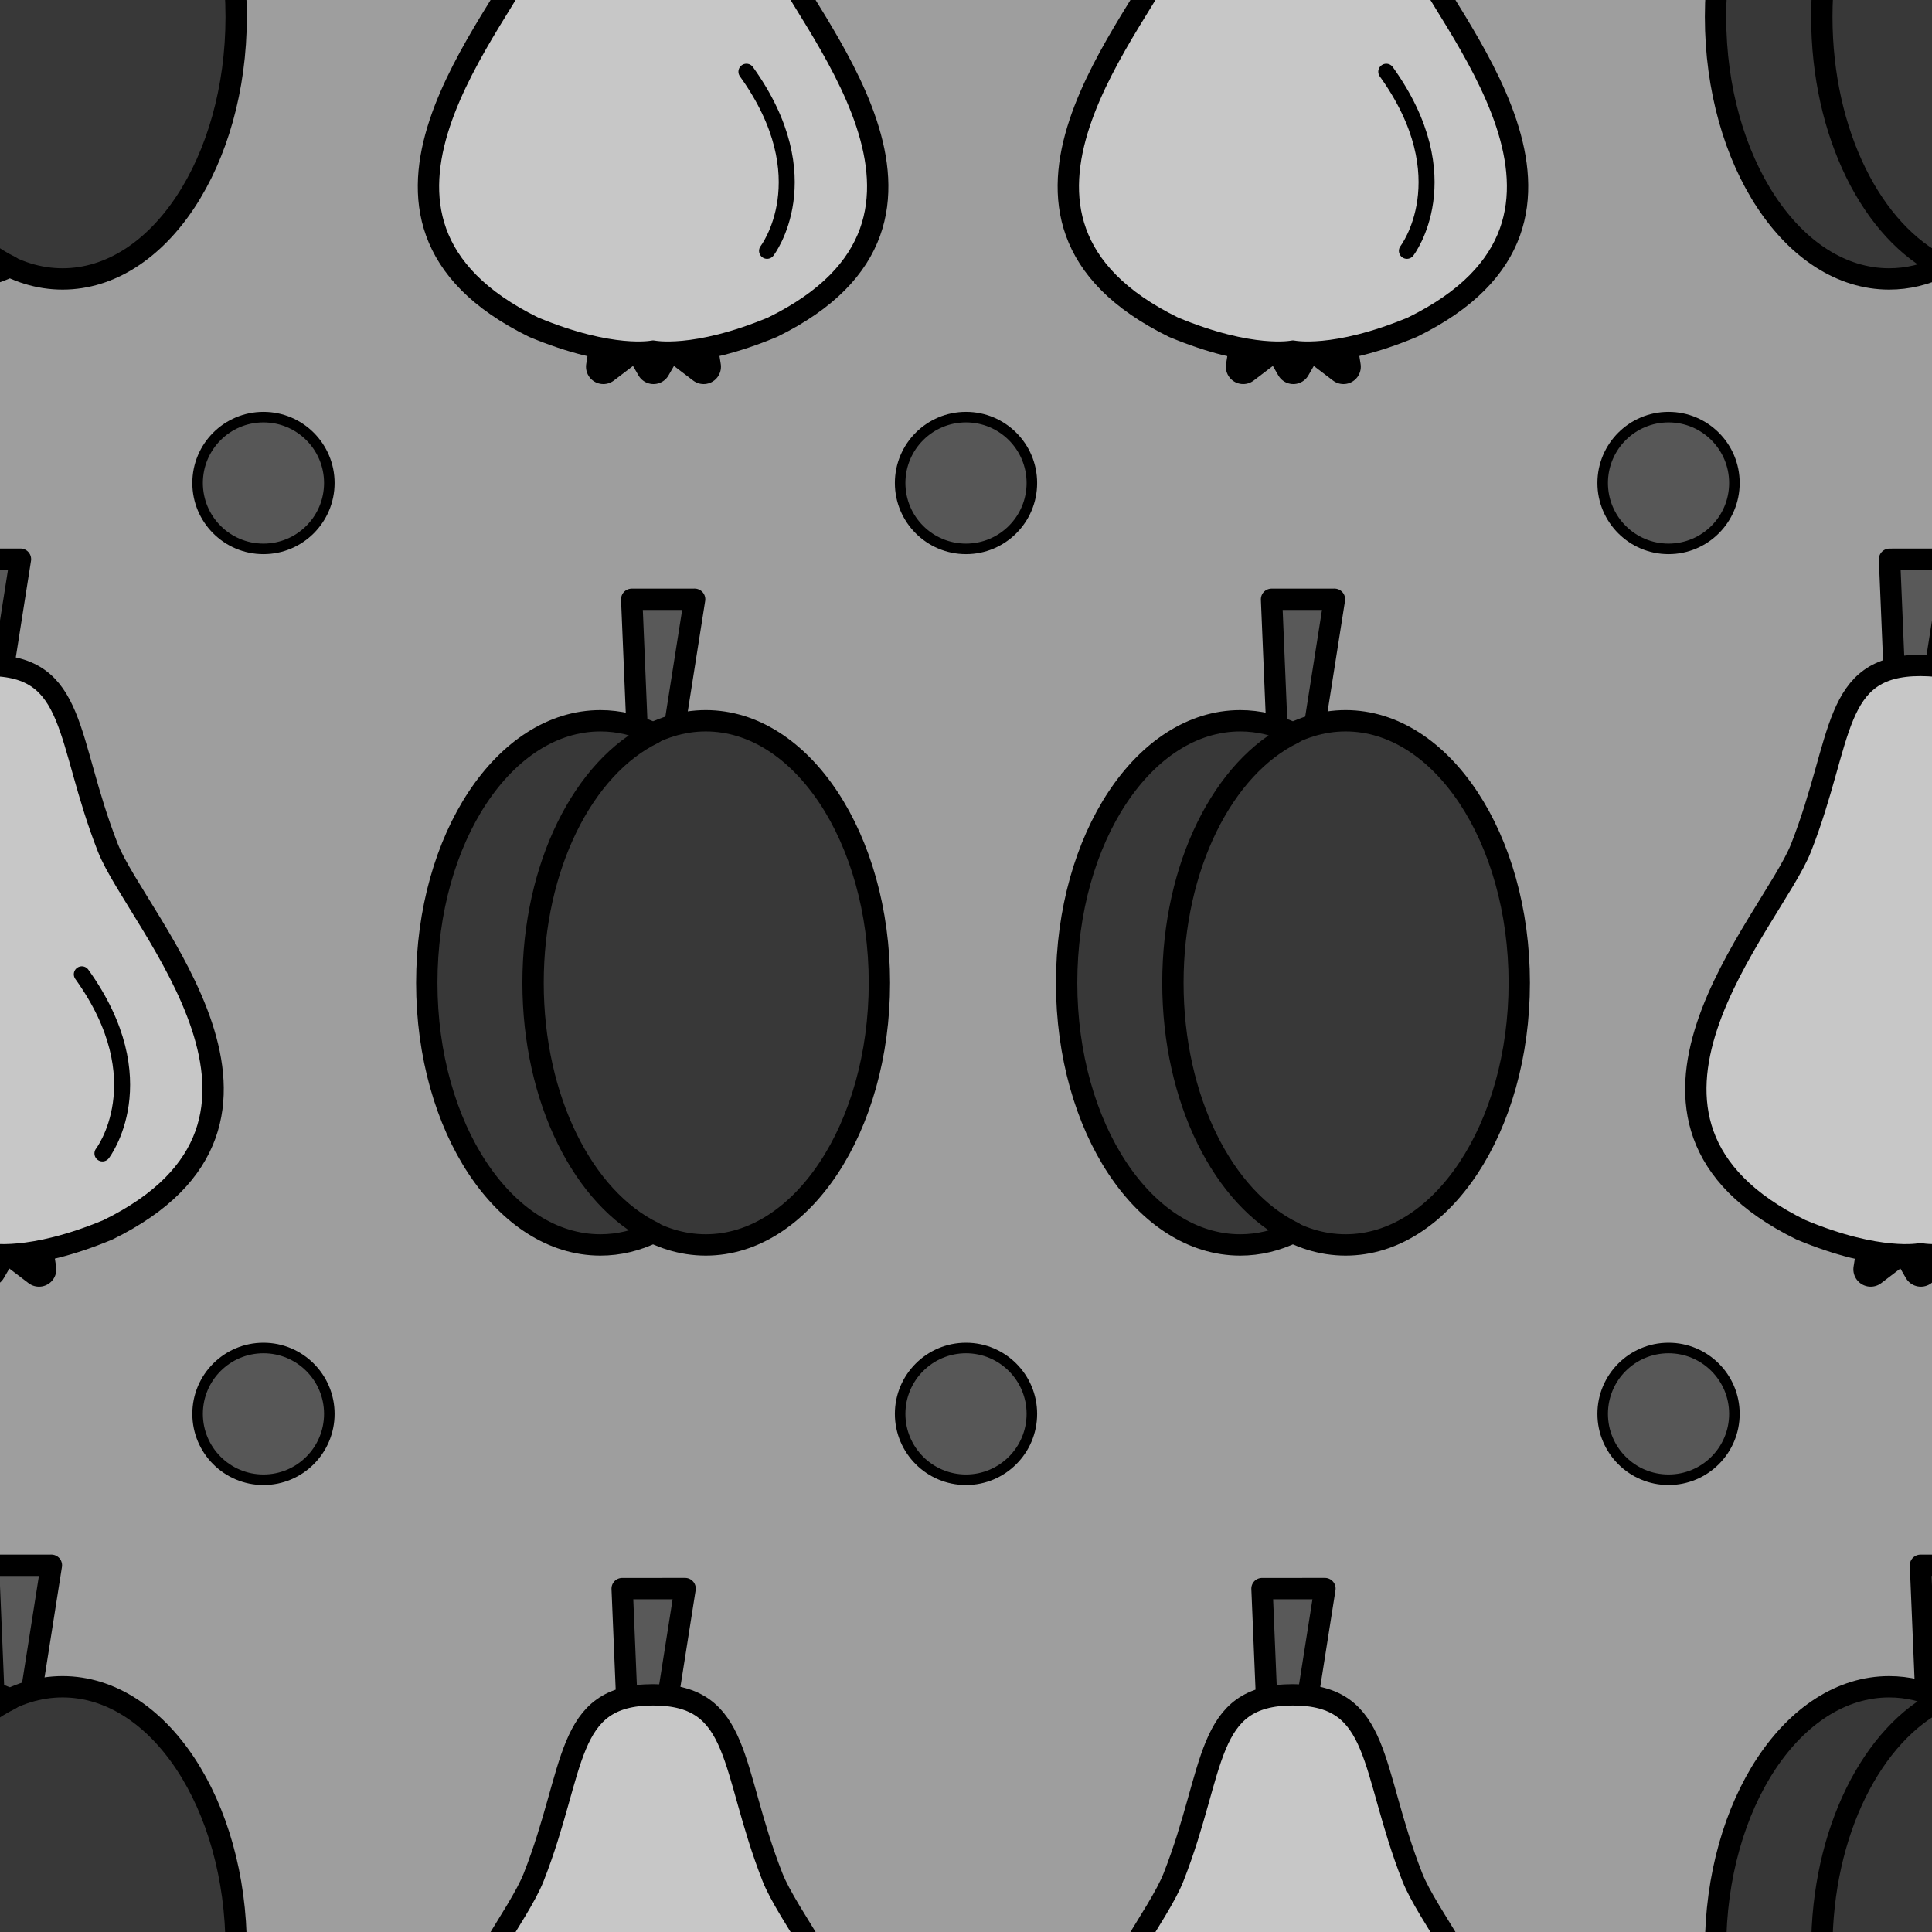 <?xml version="1.0" encoding="utf-8"?>
<!-- Generator: Adobe Illustrator 16.0.0, SVG Export Plug-In . SVG Version: 6.00 Build 0)  -->
<!DOCTYPE svg PUBLIC "-//W3C//DTD SVG 1.1//EN" "http://www.w3.org/Graphics/SVG/1.1/DTD/svg11.dtd">
<svg version="1.1" xmlns="http://www.w3.org/2000/svg" xmlns:xlink="http://www.w3.org/1999/xlink" x="0px" y="0px" width="220px"
	 height="220px" viewBox="0 0 220 220" enable-background="new 0 0 220 220" xml:space="preserve">
<g id="bg" display="none">
</g>
<g id="Layer_3">
</g>
<g id="Layer_1">
	<g>
		<defs>
			<rect id="SVGID_705_" y="0" width="220" height="220"/>
		</defs>
		<clipPath id="SVGID_2_">
			<use xlink:href="#SVGID_705_"  overflow="visible"/>
		</clipPath>
		<rect y="0" clip-path="url(#SVGID_2_)" fill="#9E9E9E" width="220" height="220"/>
		<g clip-path="url(#SVGID_2_)">
			
				<ellipse fill="#383838" stroke="#000000" stroke-width="2.43" stroke-linecap="round" stroke-linejoin="round" stroke-miterlimit="10" cx="7.122" cy="1.918" rx="19.771" ry="29.844"/>
			
				<path fill="#383838" stroke="#000000" stroke-width="2.43" stroke-linecap="round" stroke-linejoin="round" stroke-miterlimit="10" d="
				M-12.546,1.918c0-13.295,5.761-24.56,13.72-28.418c-1.908-0.923-3.941-1.425-6.052-1.425c-10.92,0-19.771,13.361-19.771,29.843
				s8.852,29.844,19.771,29.844c2.111,0,4.144-0.501,6.052-1.426C-6.786,26.478-12.546,15.215-12.546,1.918z"/>
		</g>
		<g clip-path="url(#SVGID_2_)">
			<g>
				
					<polygon fill="#454545" stroke="#000000" stroke-width="3.948" stroke-linecap="round" stroke-linejoin="round" stroke-miterlimit="10" points="
					80.123,41.762 76.158,38.742 74.414,35.717 77.904,35.717 81.394,35.717 79.648,38.742 				"/>
				
					<polygon fill="#454545" stroke="#000000" stroke-width="3.948" stroke-linecap="round" stroke-linejoin="round" stroke-miterlimit="10" points="
					74.414,41.762 72.669,38.742 70.924,35.717 74.414,35.717 77.904,35.717 76.158,38.742 				"/>
				
					<polygon fill="#454545" stroke="#000000" stroke-width="3.948" stroke-linecap="round" stroke-linejoin="round" stroke-miterlimit="10" points="
					68.704,41.762 69.178,38.742 67.435,35.717 70.924,35.717 74.414,35.717 72.669,38.742 				"/>
			</g>
			
				<path fill="#C7C7C7" stroke="#000000" stroke-width="2.43" stroke-linecap="round" stroke-linejoin="round" stroke-miterlimit="10" d="
				M87.965-6.243c-4.861-12.368-3.461-20.763-13.596-20.763c-10.136,0-8.736,8.395-13.596,20.763
				c-3.331,8.473-25.213,31.146,0,43.505c8.899,3.708,13.596,2.72,13.596,2.72s4.696,0.988,13.596-2.72
				C113.178,24.903,91.295,2.229,87.965-6.243z"/>
			
				<path fill="none" stroke="#000000" stroke-width="1.822" stroke-linecap="round" stroke-linejoin="round" stroke-miterlimit="10" d="
				M87.345,28.563c0,0,6.361-8.269-2.348-20.398"/>
		</g>
		<g clip-path="url(#SVGID_2_)">
			
				<path fill="#595959" stroke="#000000" stroke-width="2.43" stroke-linecap="round" stroke-linejoin="round" stroke-miterlimit="10" d="
				M79.099,68.239l-7.165,0.004l0.758,18.198h0.059c-0.003,0.154,0.02,0.308,0.07,0.457c0.271,0.809,1.233,1.214,2.149,0.907
				c0.673-0.226,1.132-0.773,1.222-1.367l0.043-0.001L79.099,68.239z"/>
			
				<ellipse fill="#383838" stroke="#000000" stroke-width="2.43" stroke-linecap="round" stroke-linejoin="round" stroke-miterlimit="10" cx="80.369" cy="111.918" rx="19.771" ry="29.844"/>
			
				<path fill="#383838" stroke="#000000" stroke-width="2.43" stroke-linecap="round" stroke-linejoin="round" stroke-miterlimit="10" d="
				M60.701,111.918c0-13.295,5.761-24.56,13.72-28.418c-1.908-0.923-3.942-1.425-6.052-1.425c-10.92,0-19.771,13.361-19.771,29.843
				s8.852,29.844,19.771,29.844c2.11,0,4.144-0.501,6.052-1.426C66.462,136.478,60.701,125.215,60.701,111.918z"/>
		</g>
		<g clip-path="url(#SVGID_2_)">
			
				<path fill="#595959" stroke="#000000" stroke-width="2.43" stroke-linecap="round" stroke-linejoin="round" stroke-miterlimit="10" d="
				M2.33,63.675l-7.166,0.006l0.758,18.196h0.059c-0.002,0.156,0.021,0.308,0.07,0.457c0.271,0.809,1.233,1.213,2.149,0.907
				c0.673-0.226,1.132-0.773,1.222-1.367l0.043-0.002L2.33,63.675z"/>
			<g>
				
					<polygon fill="#454545" stroke="#000000" stroke-width="3.948" stroke-linecap="round" stroke-linejoin="round" stroke-miterlimit="10" points="
					4.441,144.542 0.476,141.521 -1.268,138.498 2.222,138.498 5.711,138.498 3.966,141.521 				"/>
				
					<polygon fill="#454545" stroke="#000000" stroke-width="3.948" stroke-linecap="round" stroke-linejoin="round" stroke-miterlimit="10" points="
					-1.268,144.542 -3.014,141.521 -4.759,138.498 -1.268,138.498 2.222,138.498 0.476,141.521 				"/>
				
					<polygon fill="#454545" stroke="#000000" stroke-width="3.948" stroke-linecap="round" stroke-linejoin="round" stroke-miterlimit="10" points="
					-6.979,144.542 -6.503,141.521 -8.248,138.498 -4.759,138.498 -1.268,138.498 -3.014,141.521 				"/>
			</g>
			
				<path fill="#C7C7C7" stroke="#000000" stroke-width="2.43" stroke-linecap="round" stroke-linejoin="round" stroke-miterlimit="10" d="
				M12.282,96.537C7.421,84.169,8.821,75.773-1.313,75.773c-10.135,0-8.735,8.396-13.596,20.764c-3.33,8.473-25.213,31.147,0,43.506
				c8.899,3.709,13.596,2.721,13.596,2.721s4.697,0.988,13.596-2.721C37.496,127.684,15.612,105.009,12.282,96.537z"/>
			
				<path fill="none" stroke="#000000" stroke-width="1.822" stroke-linecap="round" stroke-linejoin="round" stroke-miterlimit="10" d="
				M11.664,131.343c0,0,6.36-8.27-2.349-20.398"/>
		</g>
		<g clip-path="url(#SVGID_2_)">
			
				<ellipse fill="#383838" stroke="#000000" stroke-width="2.43" stroke-linecap="round" stroke-linejoin="round" stroke-miterlimit="10" cx="227.122" cy="1.918" rx="19.771" ry="29.844"/>
			
				<path fill="#383838" stroke="#000000" stroke-width="2.43" stroke-linecap="round" stroke-linejoin="round" stroke-miterlimit="10" d="
				M207.454,1.918c0-13.295,5.761-24.56,13.72-28.418c-1.908-0.923-3.941-1.425-6.052-1.425c-10.92,0-19.771,13.361-19.771,29.843
				s8.852,29.844,19.771,29.844c2.111,0,4.144-0.501,6.052-1.426C213.214,26.478,207.454,15.215,207.454,1.918z"/>
		</g>
		<g clip-path="url(#SVGID_2_)">
			
				<path fill="#595959" stroke="#000000" stroke-width="2.43" stroke-linecap="round" stroke-linejoin="round" stroke-miterlimit="10" d="
				M5.852,178.239l-7.165,0.004l0.758,18.198h0.058c-0.002,0.154,0.021,0.308,0.071,0.457c0.271,0.809,1.233,1.214,2.149,0.907
				c0.673-0.226,1.132-0.773,1.222-1.367l0.043-0.001L5.852,178.239z"/>
			
				<ellipse fill="#383838" stroke="#000000" stroke-width="2.43" stroke-linecap="round" stroke-linejoin="round" stroke-miterlimit="10" cx="7.122" cy="221.918" rx="19.771" ry="29.844"/>
			
				<path fill="#383838" stroke="#000000" stroke-width="2.43" stroke-linecap="round" stroke-linejoin="round" stroke-miterlimit="10" d="
				M-12.546,221.918c0-13.295,5.761-24.56,13.72-28.418c-1.908-0.923-3.941-1.425-6.052-1.425c-10.92,0-19.771,13.361-19.771,29.843
				s8.852,29.844,19.771,29.844c2.111,0,4.144-0.501,6.052-1.426C-6.786,246.478-12.546,235.215-12.546,221.918z"/>
		</g>
		<g clip-path="url(#SVGID_2_)">
			
				<path fill="#595959" stroke="#000000" stroke-width="2.43" stroke-linecap="round" stroke-linejoin="round" stroke-miterlimit="10" d="
				M78.013,180.895l-7.166,0.004l0.757,18.199h0.059c-0.002,0.154,0.021,0.307,0.071,0.458c0.271,0.808,1.232,1.212,2.148,0.904
				c0.673-0.225,1.132-0.771,1.222-1.367l0.043,0L78.013,180.895z"/>
			
				<path fill="#C7C7C7" stroke="#000000" stroke-width="2.43" stroke-linecap="round" stroke-linejoin="round" stroke-miterlimit="10" d="
				M87.965,213.757c-4.861-12.368-3.461-20.763-13.596-20.763c-10.136,0-8.736,8.395-13.596,20.763
				c-3.331,8.473-25.213,31.146,0,43.505c8.899,3.708,13.596,2.72,13.596,2.72s4.696,0.988,13.596-2.72
				C113.178,244.903,91.295,222.229,87.965,213.757z"/>
		</g>
		<g clip-path="url(#SVGID_2_)">
			<g>
				
					<polygon fill="#454545" stroke="#000000" stroke-width="3.948" stroke-linecap="round" stroke-linejoin="round" stroke-miterlimit="10" points="
					152.983,41.762 149.018,38.742 147.274,35.717 150.764,35.717 154.253,35.717 152.508,38.742 				"/>
				
					<polygon fill="#454545" stroke="#000000" stroke-width="3.948" stroke-linecap="round" stroke-linejoin="round" stroke-miterlimit="10" points="
					147.274,41.762 145.529,38.742 143.784,35.717 147.274,35.717 150.764,35.717 149.018,38.742 				"/>
				
					<polygon fill="#454545" stroke="#000000" stroke-width="3.948" stroke-linecap="round" stroke-linejoin="round" stroke-miterlimit="10" points="
					141.564,41.762 142.039,38.742 140.294,35.717 143.784,35.717 147.274,35.717 145.529,38.742 				"/>
			</g>
			
				<path fill="#C7C7C7" stroke="#000000" stroke-width="2.43" stroke-linecap="round" stroke-linejoin="round" stroke-miterlimit="10" d="
				M160.824-6.243c-4.861-12.368-3.461-20.763-13.595-20.763c-10.136,0-8.735,8.395-13.596,20.763
				c-3.331,8.473-25.213,31.146,0,43.505c8.898,3.708,13.596,2.72,13.596,2.72s4.696,0.988,13.595-2.72
				C186.039,24.903,164.154,2.229,160.824-6.243z"/>
			
				<path fill="none" stroke="#000000" stroke-width="1.822" stroke-linecap="round" stroke-linejoin="round" stroke-miterlimit="10" d="
				M160.206,28.563c0,0,6.36-8.269-2.349-20.398"/>
		</g>
		<g clip-path="url(#SVGID_2_)">
			
				<path fill="#595959" stroke="#000000" stroke-width="2.43" stroke-linecap="round" stroke-linejoin="round" stroke-miterlimit="10" d="
				M151.958,68.239l-7.165,0.004l0.758,18.198h0.059c-0.003,0.154,0.02,0.308,0.07,0.457c0.271,0.809,1.233,1.214,2.149,0.907
				c0.673-0.226,1.132-0.773,1.222-1.367l0.043-0.001L151.958,68.239z"/>
			
				<ellipse fill="#383838" stroke="#000000" stroke-width="2.43" stroke-linecap="round" stroke-linejoin="round" stroke-miterlimit="10" cx="153.229" cy="111.918" rx="19.771" ry="29.844"/>
			
				<path fill="#383838" stroke="#000000" stroke-width="2.43" stroke-linecap="round" stroke-linejoin="round" stroke-miterlimit="10" d="
				M133.561,111.918c0-13.295,5.76-24.56,13.719-28.418c-1.908-0.923-3.941-1.425-6.051-1.425c-10.92,0-19.771,13.361-19.771,29.843
				s8.852,29.844,19.771,29.844c2.11,0,4.144-0.501,6.051-1.426C139.321,136.478,133.561,125.215,133.561,111.918z"/>
		</g>
		<g clip-path="url(#SVGID_2_)">
			
				<path fill="#595959" stroke="#000000" stroke-width="2.43" stroke-linecap="round" stroke-linejoin="round" stroke-miterlimit="10" d="
				M150.873,180.895l-7.166,0.004l0.757,18.199h0.059c-0.002,0.154,0.021,0.307,0.071,0.458c0.27,0.808,1.232,1.212,2.148,0.904
				c0.673-0.225,1.132-0.771,1.222-1.367l0.043,0L150.873,180.895z"/>
			
				<path fill="#C7C7C7" stroke="#000000" stroke-width="2.43" stroke-linecap="round" stroke-linejoin="round" stroke-miterlimit="10" d="
				M160.824,213.757c-4.861-12.368-3.461-20.763-13.595-20.763c-10.136,0-8.735,8.395-13.596,20.763
				c-3.331,8.473-25.213,31.146,0,43.505c8.898,3.708,13.596,2.72,13.596,2.72s4.696,0.988,13.595-2.72
				C186.039,244.903,164.154,222.229,160.824,213.757z"/>
		</g>
		<g clip-path="url(#SVGID_2_)">
			
				<path fill="#595959" stroke="#000000" stroke-width="2.43" stroke-linecap="round" stroke-linejoin="round" stroke-miterlimit="10" d="
				M225.852,178.239l-7.165,0.004l0.758,18.198h0.058c-0.002,0.154,0.021,0.308,0.071,0.457c0.271,0.809,1.233,1.214,2.149,0.907
				c0.673-0.226,1.132-0.773,1.222-1.367l0.043-0.001L225.852,178.239z"/>
			
				<ellipse fill="#383838" stroke="#000000" stroke-width="2.43" stroke-linecap="round" stroke-linejoin="round" stroke-miterlimit="10" cx="227.122" cy="221.918" rx="19.771" ry="29.844"/>
			
				<path fill="#383838" stroke="#000000" stroke-width="2.43" stroke-linecap="round" stroke-linejoin="round" stroke-miterlimit="10" d="
				M207.454,221.918c0-13.295,5.761-24.56,13.72-28.418c-1.908-0.923-3.941-1.425-6.052-1.425c-10.92,0-19.771,13.361-19.771,29.843
				s8.852,29.844,19.771,29.844c2.111,0,4.144-0.501,6.052-1.426C213.214,246.478,207.454,235.215,207.454,221.918z"/>
		</g>
		<g clip-path="url(#SVGID_2_)">
			
				<path fill="#595959" stroke="#000000" stroke-width="2.43" stroke-linecap="round" stroke-linejoin="round" stroke-miterlimit="10" d="
				M222.33,63.675l-7.166,0.006l0.758,18.196h0.059c-0.002,0.156,0.021,0.308,0.07,0.457c0.271,0.809,1.233,1.213,2.149,0.907
				c0.673-0.226,1.132-0.773,1.222-1.367l0.043-0.002L222.33,63.675z"/>
			<g>
				
					<polygon fill="#454545" stroke="#000000" stroke-width="3.948" stroke-linecap="round" stroke-linejoin="round" stroke-miterlimit="10" points="
					224.441,144.542 220.476,141.521 218.732,138.498 222.222,138.498 225.711,138.498 223.966,141.521 				"/>
				
					<polygon fill="#454545" stroke="#000000" stroke-width="3.948" stroke-linecap="round" stroke-linejoin="round" stroke-miterlimit="10" points="
					218.732,144.542 216.986,141.521 215.241,138.498 218.732,138.498 222.222,138.498 220.476,141.521 				"/>
				
					<polygon fill="#454545" stroke="#000000" stroke-width="3.948" stroke-linecap="round" stroke-linejoin="round" stroke-miterlimit="10" points="
					213.021,144.542 213.497,141.521 211.752,138.498 215.241,138.498 218.732,138.498 216.986,141.521 				"/>
			</g>
			
				<path fill="#C7C7C7" stroke="#000000" stroke-width="2.43" stroke-linecap="round" stroke-linejoin="round" stroke-miterlimit="10" d="
				M232.282,96.537c-4.861-12.368-3.461-20.764-13.596-20.764c-10.135,0-8.735,8.396-13.596,20.764
				c-3.33,8.473-25.213,31.147,0,43.506c8.899,3.709,13.596,2.721,13.596,2.721s4.697,0.988,13.596-2.721
				C257.496,127.684,235.612,105.009,232.282,96.537z"/>
		</g>
		
			<circle clip-path="url(#SVGID_2_)" fill="#575757" stroke="#000000" stroke-width="1.2" stroke-miterlimit="10" cx="30" cy="55" r="7.5"/>
		
			<circle clip-path="url(#SVGID_2_)" fill="#575757" stroke="#000000" stroke-width="1.2" stroke-miterlimit="10" cx="30" cy="161" r="7.5"/>
		
			<circle clip-path="url(#SVGID_2_)" fill="#575757" stroke="#000000" stroke-width="1.2" stroke-miterlimit="10" cx="110" cy="161" r="7.5"/>
		
			<circle clip-path="url(#SVGID_2_)" fill="#575757" stroke="#000000" stroke-width="1.2" stroke-miterlimit="10" cx="110" cy="55" r="7.5"/>
		
			<circle clip-path="url(#SVGID_2_)" fill="#575757" stroke="#000000" stroke-width="1.2" stroke-miterlimit="10" cx="190" cy="55" r="7.5"/>
		
			<circle clip-path="url(#SVGID_2_)" fill="#575757" stroke="#000000" stroke-width="1.2" stroke-miterlimit="10" cx="190" cy="161" r="7.5"/>
	</g>
</g>
</svg>
